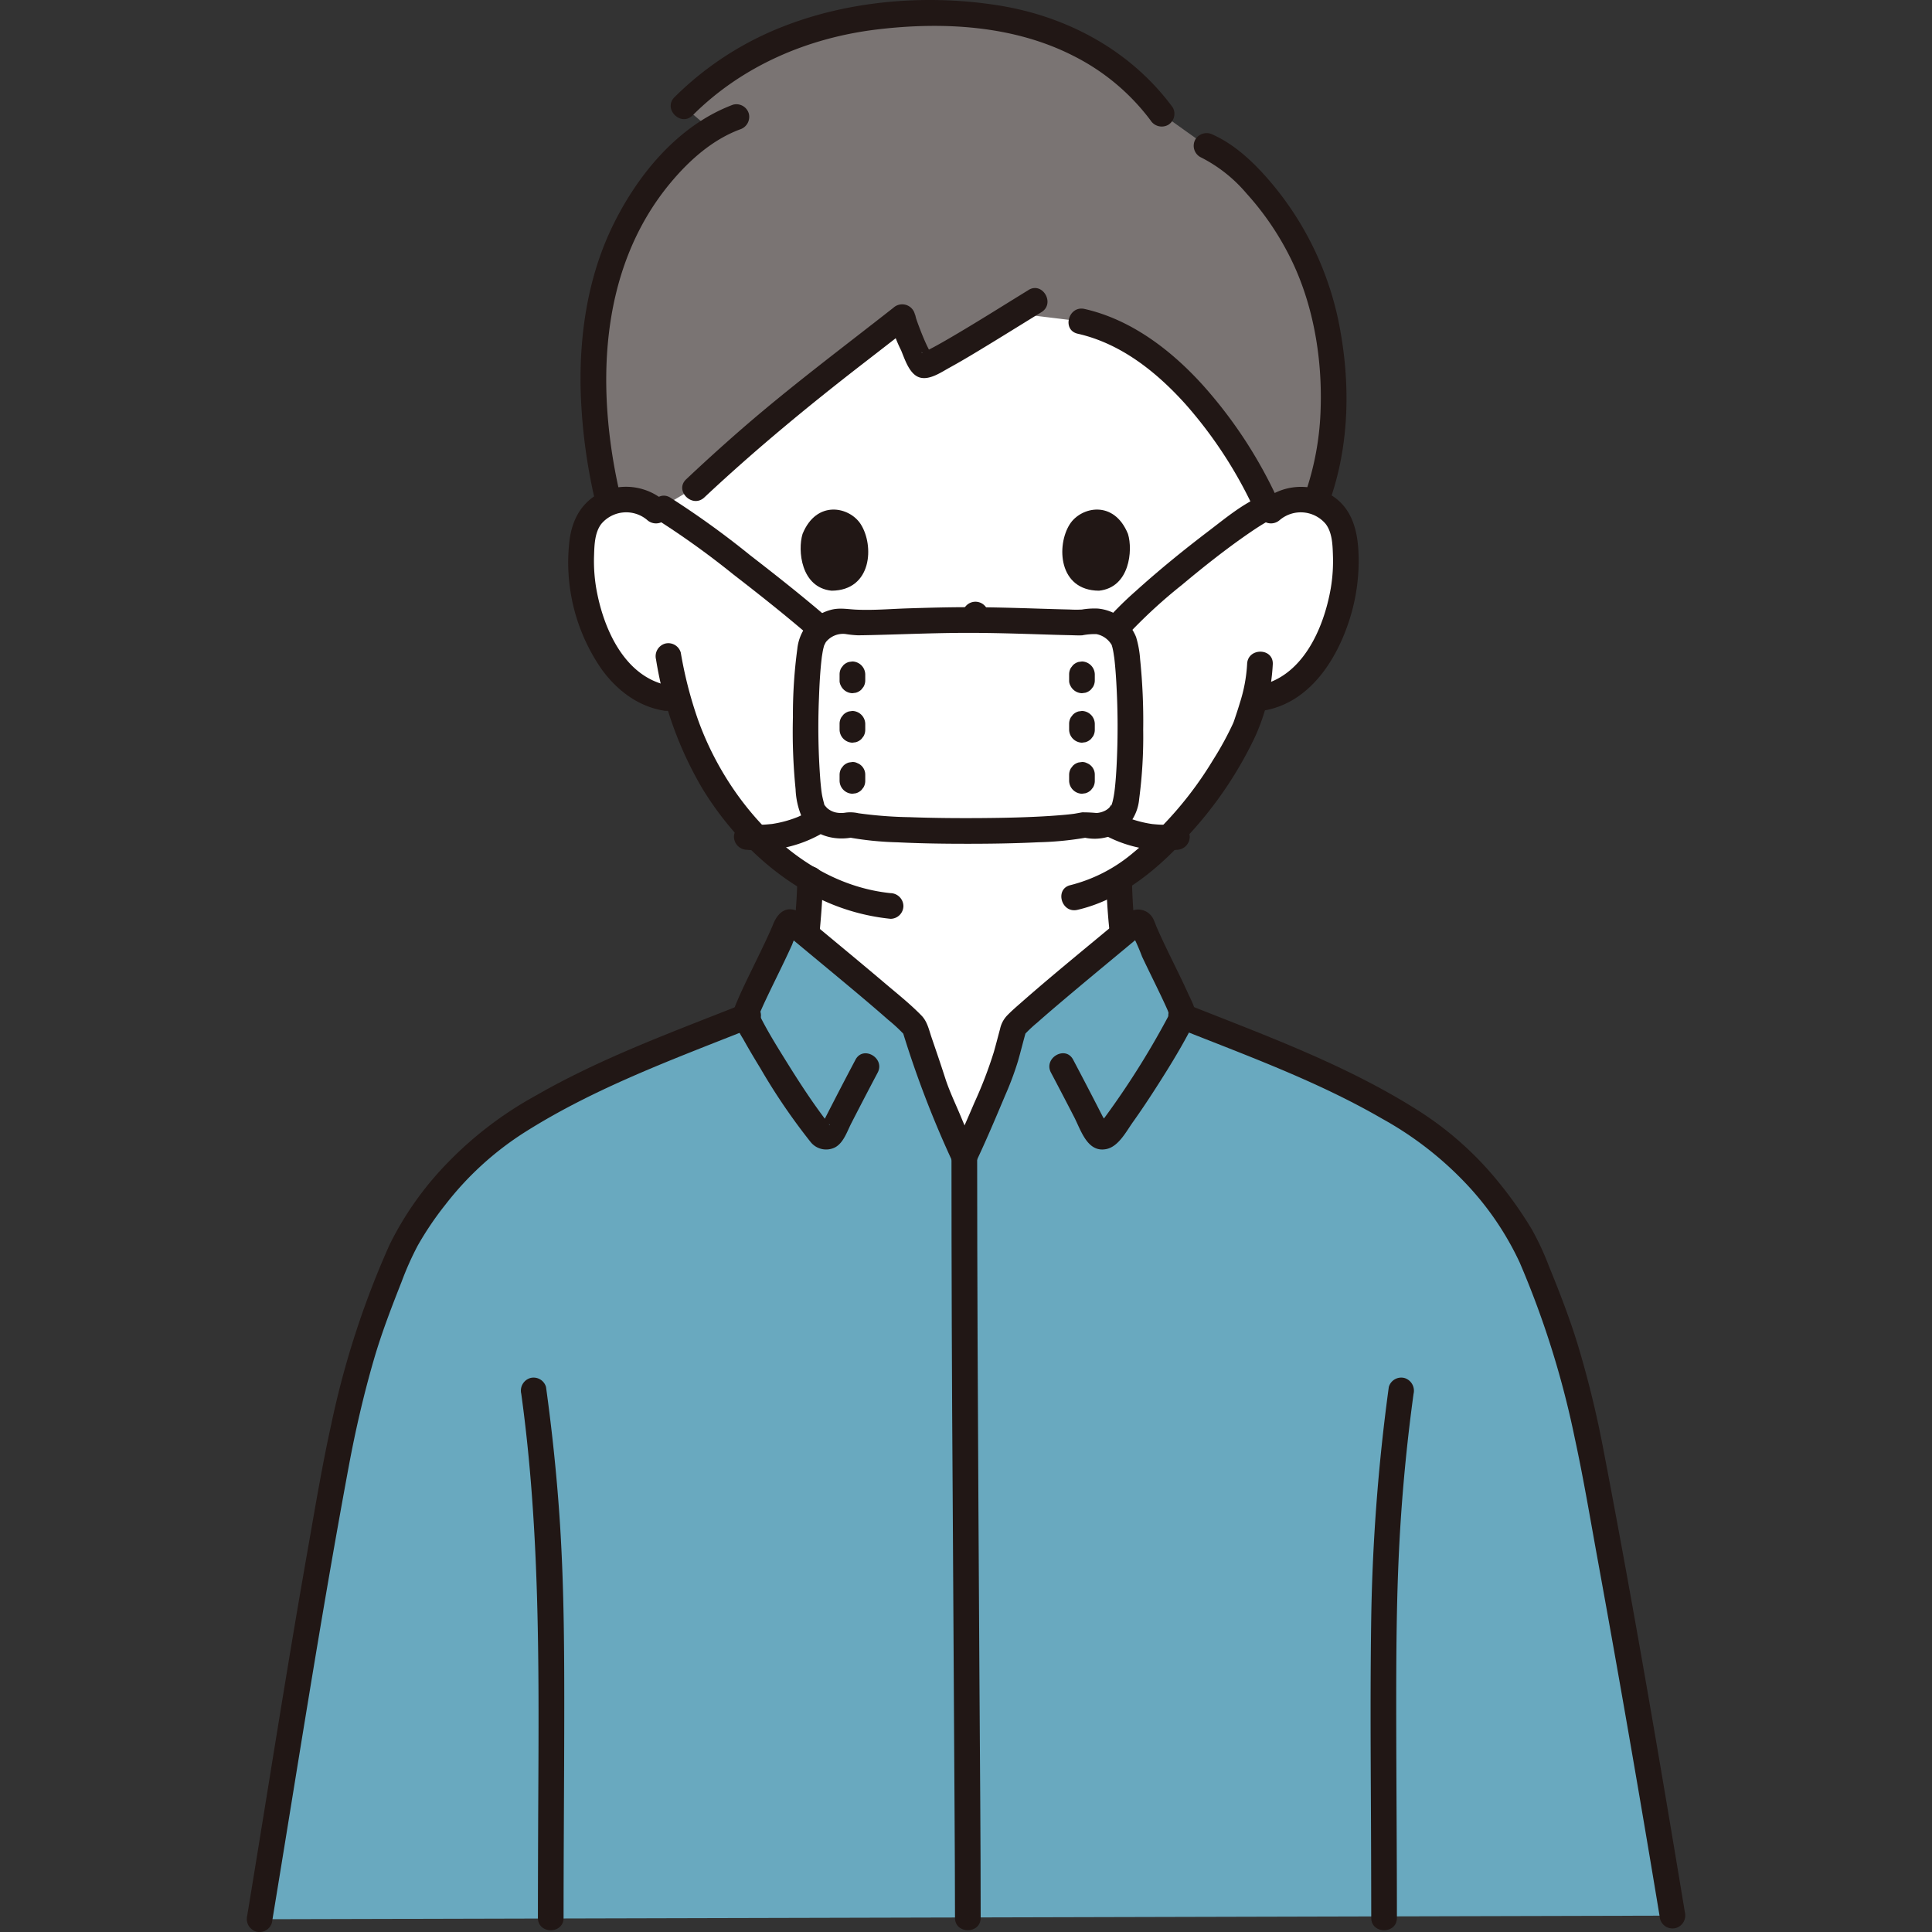 <!DOCTYPE svg PUBLIC "-//W3C//DTD SVG 1.1//EN" "http://www.w3.org/Graphics/SVG/1.1/DTD/svg11.dtd">
<!-- Uploaded to: SVG Repo, www.svgrepo.com, Transformed by: SVG Repo Mixer Tools -->
<svg width="800px" height="800px" viewBox="-46.18 0 361.294 361.294" xmlns="http://www.w3.org/2000/svg" fill="#000000">
<rect x="-46.18" y="0" width="361.294" height="361.294" fill="#333333" stroke="none"/>
<g id="SVGRepo_bgCarrier" stroke-width="0"/>
<g id="SVGRepo_tracerCarrier" stroke-linecap="round" stroke-linejoin="round"/>
<g id="SVGRepo_iconCarrier">
<defs>
<style>.a{fill:#ffffff;}.b{fill:#7a7473;}.c{fill:#211715;}.d{fill:#69a9bf;}</style>
</defs>
<path class="a" d="M76.523,92.091c.579-10.924,9.43-43.634,58.4-43.634C193.463,48.457,191.5,95.5,191.5,95.5a8.57,8.57,0,0,1,6.857-2.007,8.094,8.094,0,0,1,5.818,3.868,11.437,11.437,0,0,1,1.2,4.6,34.285,34.285,0,0,1-3.5,18.173,21.794,21.794,0,0,1-5.634,7.395,14.447,14.447,0,0,1-6.718,3.028l-1.151.178c-.551,2.063-1.17,3.8-1.474,4.724-1.818,4.934-11.4,21.148-23.8,28.8a109.269,109.269,0,0,0,.76,11.221,151.148,151.148,0,0,0,7.506,13.422c3.762,5.852-4,32.9-38.222,32.9S87.085,195.6,95.369,188.754c7.7-6.371,9.253-13.65,9.253-13.72.381-3.555.631-7.461.717-10.619a52.743,52.743,0,0,1-13.567-11.829A58.3,58.3,0,0,1,80.661,130.9l-2.19-.334a14.443,14.443,0,0,1-6.718-3.028,21.8,21.8,0,0,1-5.635-7.395,34.285,34.285,0,0,1-3.495-18.173,11.435,11.435,0,0,1,1.2-4.6,8.1,8.1,0,0,1,5.818-3.868A8.569,8.569,0,0,1,76.5,95.5,31.678,31.678,0,0,1,76.523,92.091Z"/>
<path class="b" d="M118.329,3.05c-12.813,1.462-26,6.073-36.684,16.828l5.115,4.366c-8.719,5.387-15.565,15.824-18.711,25.062-3.7,10.869-4.807,26.337-.412,44.611l.032.134a8.022,8.022,0,0,1,1.969-.557A8.569,8.569,0,0,1,76.5,95.5l7.349-4.377.6-.36c15.538-14.54,24.2-20.56,38.127-31.5.085.97,3.19,8.732,3.916,9.027.895.364,9.872-5.185,17.177-9.7L156,60.091c5.664,1.239,10.979,4.316,15.766,8.435,8.484,7.3,15.307,17.872,19.467,27.276a8.391,8.391,0,0,1,7.127-2.308,8.063,8.063,0,0,1,1.494.372c4.261-10.946,4.885-26.8-.5-41.845-3.783-10.577-12.8-21.638-19.914-24.749l-8.4-5.983C162.808,10,149.075,3.081,131.5,2.544A91.771,91.771,0,0,0,118.329,3.05Z"/>
<path class="c" d="M193.2,97.2a6.085,6.085,0,0,1,8.536.787c1.206,1.585,1.283,3.851,1.346,5.754a30.719,30.719,0,0,1-.393,6.223c-1.309,7.59-5.34,16.84-13.8,18.285a2.419,2.419,0,0,0-1.677,2.952,2.456,2.456,0,0,0,2.953,1.676c8.53-1.456,13.618-9.419,16.045-17.089a36.059,36.059,0,0,0,1.63-12.935c-.253-4.208-1.463-8.182-5.326-10.4A11.067,11.067,0,0,0,189.805,93.8a2.421,2.421,0,0,0,0,3.394,2.45,2.45,0,0,0,3.394,0Z"/>
<path class="c" d="M187.038,124.181a28.71,28.71,0,0,1-1.344,7.223c-.272.918-.571,1.826-.876,2.733-.089.266-.174.534-.271.8-.028.077-.062.152-.089.229-.19.541.08-.17.007-.009a58.99,58.99,0,0,1-3.79,6.948A68.408,68.408,0,0,1,165.334,159.8a29.138,29.138,0,0,1-11.321,5.721c-3.01.69-1.736,5.319,1.276,4.628,8.541-1.959,15.688-8.12,21.32-14.56a73.323,73.323,0,0,0,11.849-17.669,37.246,37.246,0,0,0,3.38-13.736c.1-3.09-4.7-3.086-4.8,0Z"/>
<path class="c" d="M78.192,93.8a11.02,11.02,0,0,0-11.149-2.078c-4.128,1.632-6.2,5.09-6.727,9.378a35.007,35.007,0,0,0,6.131,24.222c2.8,3.785,6.656,6.741,11.386,7.549a2.47,2.47,0,0,0,2.952-1.676,2.419,2.419,0,0,0-1.676-2.952c-8.459-1.445-12.49-10.7-13.8-18.285a30.719,30.719,0,0,1-.393-6.223c.062-1.9.141-4.171,1.346-5.754A6.084,6.084,0,0,1,74.8,97.2a2.463,2.463,0,0,0,3.394,0,2.421,2.421,0,0,0,0-3.394Z"/>
<path class="c" d="M76.5,123.31a68.871,68.871,0,0,0,8.633,24.1c4.968,8.172,12.183,15.556,20.695,20.03a39.843,39.843,0,0,0,14.535,4.383,2.417,2.417,0,0,0,2.4-2.4,2.454,2.454,0,0,0-2.4-2.4c-17.283-1.785-30.737-17.269-36.157-32.843a76.746,76.746,0,0,1-3.078-12.141,2.42,2.42,0,0,0-2.952-1.676A2.454,2.454,0,0,0,76.5,123.31Z"/>
<path class="c" d="M178.232,29.345a27.263,27.263,0,0,1,8.663,6.8,53.11,53.11,0,0,1,7.781,11.184c4.6,8.786,6.423,19.164,6.113,29.02a53.132,53.132,0,0,1-2.495,14.767c-.956,2.945,3.677,4.207,4.629,1.276,3.137-9.668,3.354-20.192,1.612-30.149a58.555,58.555,0,0,0-12.953-28.02c-3.007-3.555-6.625-7.095-10.927-9.027a2.474,2.474,0,0,0-3.284.861,2.42,2.42,0,0,0,.861,3.284Z"/>
<path class="c" d="M90.9,19.578c-10.253,3.84-17.862,13.09-22.529,22.712C63.8,51.724,62.182,62.279,62.4,72.7a103.817,103.817,0,0,0,2.924,21.855c.715,3,5.344,1.732,4.628-1.276-4.738-19.9-4.421-42.718,9.306-59.149,3.484-4.171,7.767-7.992,12.923-9.923a2.467,2.467,0,0,0,1.676-2.953A2.419,2.419,0,0,0,90.9,19.578Z"/>
<path class="c" d="M173.12,20.078C165.326,9.49,153.477,3.089,140.6,1.021c-13.153-2.112-27.6-1-40.059,3.833A59.372,59.372,0,0,0,79.948,18.181c-2.189,2.186,1.205,5.581,3.394,3.394,9.292-9.282,21.59-14.523,34.547-16.073,12.26-1.467,25.443-.768,36.617,4.923A40.961,40.961,0,0,1,168.975,22.5a2.472,2.472,0,0,0,3.284.861,2.417,2.417,0,0,0,.861-3.283Z"/>
<path class="c" d="M146.158,54.237c-4.918,3.018-9.793,6.109-14.78,9.012-.975.568-1.956,1.129-2.95,1.663-.406.218-.814.433-1.228.637-.16.078-.321.152-.481.23-.44.215-.072.031-.035.019a1.128,1.128,0,0,0-.325.116c-.15.187-.412-.166.029.026a8.893,8.893,0,0,1,1.676.557c.086.064.282.49.08.076-.4-.812-.838-1.6-1.207-2.426-.447-1-.8-1.871-1.243-3.043-.187-.494-.37-.99-.535-1.492-.1-.3-.321-1.408-.184-.348a2.44,2.44,0,0,0-4.1-1.7c-9.743,7.65-19.669,15.057-29,23.221q-4.949,4.331-9.734,8.843c-2.258,2.118,1.141,5.507,3.394,3.394,9.547-8.955,19.592-17.236,29.943-25.236q4.4-3.4,8.788-6.828l-4.1-1.7a24.623,24.623,0,0,0,2.149,6.224c.706,1.663,1.574,4.6,3.569,5.129,1.825.487,3.977-1.019,5.49-1.85,2.613-1.435,5.163-2.989,7.707-4.541,3.172-1.935,6.324-3.9,9.49-5.844,2.629-1.613.22-5.767-2.422-4.145Z"/>
<path class="c" d="M155.361,62.406c8.083,1.831,14.767,7.175,20.2,13.227a81.578,81.578,0,0,1,13.173,20.44,2.419,2.419,0,0,0,3.284.861,2.455,2.455,0,0,0,.861-3.283,85.328,85.328,0,0,0-14.207-21.725c-5.9-6.491-13.337-12.178-22.037-14.149-3.008-.681-4.292,3.945-1.276,4.629Z"/>
<path class="c" d="M106.992,175.334c.364-3.633.644-7.27.75-10.92a2.42,2.42,0,0,0-2.4-2.4,2.448,2.448,0,0,0-2.4,2.4c-.106,3.65-.386,7.287-.75,10.92a2.408,2.408,0,0,0,2.4,2.4,2.466,2.466,0,0,0,2.4-2.4Z"/>
<path class="c" d="M160.7,164.511a109.306,109.306,0,0,0,.761,10.969,2.46,2.46,0,0,0,2.4,2.4c1.173-.052,2.558-1.064,2.4-2.4a109.306,109.306,0,0,1-.761-10.969,2.4,2.4,0,0,0-4.8,0Z"/>
<path class="c" d="M124.1,141.357a22.474,22.474,0,0,0,10.829,2.5c3.833-.024,7.756-.758,10.833-3.155a2.413,2.413,0,0,0,0-3.394,2.462,2.462,0,0,0-3.394,0c.7-.544.053-.056-.126.059-.222.142-.451.274-.684.4-.143.075-.92.416-.365.193-.311.125-.625.241-.944.343a16.955,16.955,0,0,1-5.676.758,17.726,17.726,0,0,1-5.418-.729c-.345-.1-.683-.227-1.023-.344-.112-.039-.22-.088-.331-.129.6.22.093.041-.024-.013q-.635-.3-1.254-.626a2.452,2.452,0,0,0-3.284.861,2.426,2.426,0,0,0,.861,3.283Z"/>
<path class="c" d="M133.925,115.567a51.908,51.908,0,0,1,1.223,5.593l-.086-.638a3.379,3.379,0,0,1,.021.772l.086-.638a1.975,1.975,0,0,1-.085.347l.242-.574a1.4,1.4,0,0,1-.123.224l.375-.486a1.191,1.191,0,0,1-.182.18l.485-.375a3.521,3.521,0,0,1-.442.234l.573-.242a3.2,3.2,0,0,1-.747.218l.638-.086a2.98,2.98,0,0,1-.7,0l.638.086c-.265-.037-.524-.1-.788-.137a2.657,2.657,0,0,0-1.85.242,2.4,2.4,0,0,0-.861,3.284,2.3,2.3,0,0,0,1.435,1.1c.56.075,1.1.219,1.672.244a5.265,5.265,0,0,0,2.412-.566,3.381,3.381,0,0,0,1.9-2.24,5.805,5.805,0,0,0-.027-2.465c-.3-1.8-.721-3.588-1.184-5.355a2.4,2.4,0,0,0-4.629,1.276Z"/>
<path class="c" d="M103.9,99.854c-.934,3.035-.325,10.016,5.425,10.611,7.6-.046,8-8.487,5.445-12.455C112.68,94.76,106.521,93.409,103.9,99.854Z"/>
<path class="c" d="M164.759,99.854c.935,3.035.326,10.017-5.424,10.611-7.6-.046-8-8.487-5.446-12.456C155.984,94.76,162.142,93.409,164.759,99.854Z"/>
<path class="c" d="M164.246,119.2a94.888,94.888,0,0,1,10.575-9.8c4.018-3.361,8.133-6.631,12.445-9.61.9-.618,1.8-1.224,2.73-1.787.345-.209.692-.413,1.048-.6.138-.074.279-.141.418-.214.559-.3-.192.065-.015,0a2.472,2.472,0,0,0,1.676-2.952,2.416,2.416,0,0,0-2.952-1.676c-3.758,1.467-7.1,4.284-10.273,6.7-4.695,3.569-9.285,7.3-13.661,11.25a66.062,66.062,0,0,0-5.385,5.3c-2.033,2.311,1.349,5.719,3.394,3.394Z"/>
<path class="c" d="M108.468,115.422c-4.671-4.011-9.511-7.833-14.381-11.6A164.467,164.467,0,0,0,79.168,93.056c-2.647-1.607-5.062,2.542-2.423,4.145a156.938,156.938,0,0,1,14.221,10.228c4.779,3.694,9.525,7.451,14.108,11.387a2.462,2.462,0,0,0,3.394,0,2.421,2.421,0,0,0,0-3.394Z"/>
<path class="a" d="M134.846,115.946c-7.433,0-16.208.457-21.517.463a6.373,6.373,0,0,0-7.534,3.207c-1.629,3.678-1.867,27.88.034,31.926a6.2,6.2,0,0,0,7.025,2.683c3.756.826,12.524,1.165,21.686,1.165,9.368,0,18.541-.339,22.3-1.165a6.2,6.2,0,0,0,7.025-2.683c1.9-4.046,1.663-28.248.034-31.926a6.374,6.374,0,0,0-7.534-3.207C151.053,116.4,143.093,115.946,134.846,115.946Z"/>
<path class="c" d="M134.846,113.546c-3.709,0-7.417.1-11.125.216-3.234.1-6.543.395-9.776.244-1.716-.079-3.2-.418-4.913.084a8.834,8.834,0,0,0-4.2,2.655,8.682,8.682,0,0,0-1.913,4.622,92.36,92.36,0,0,0-.819,12.778,107.186,107.186,0,0,0,.5,13.445,14.506,14.506,0,0,0,1.155,5.163c1.863,3.469,6.113,4.611,9.736,3.787h-1.276a59.7,59.7,0,0,0,9.454.977c4.368.217,8.744.276,13.117.273,4.405,0,8.812-.067,13.212-.283a59.842,59.842,0,0,0,9.476-.967H156.2a8.91,8.91,0,0,0,8.779-2.461,8.613,8.613,0,0,0,1.874-4.683,88.916,88.916,0,0,0,.751-12.946,113.129,113.129,0,0,0-.573-13.146,18.733,18.733,0,0,0-.754-4.164,8.546,8.546,0,0,0-7.161-5.335,14.209,14.209,0,0,0-2.985.184,21.545,21.545,0,0,1-2.329-.01c-1.857-.037-3.714-.1-5.571-.156-4.46-.141-8.921-.272-13.384-.277-3.089,0-3.094,4.8,0,4.8,4.463,0,8.924.136,13.384.277,1.857.059,3.714.119,5.571.156.794.015,1.607.069,2.4.029a11.986,11.986,0,0,1,2.645-.225,4.216,4.216,0,0,1,2.978,2.244c-.152-.227-.18-.572-.1-.175.028.129.075.256.109.385.082.315.144.636.2.956.04.223.2,1.351.12.73q.1.756.169,1.514c.107,1.1.185,2.206.249,3.31a143.632,143.632,0,0,1,.048,15.83c-.06,1.121-.136,2.243-.245,3.361-.024.25-.05.5-.078.749-.012.1-.1.8-.055.48s-.052.347-.064.423c-.036.225-.074.449-.116.673-.06.314-.126.628-.209.937-.038.141-.083.279-.123.419-.147.519-.15.051.055-.088-.178.12-.385.564-.548.719a3.057,3.057,0,0,1-.7.516,4.079,4.079,0,0,1-1.661.47,25.98,25.98,0,0,0-2.683-.125c-.509.085-1.21.227-1.573.276-1.281.174-3,.3-4.449.4-4.223.272-8.459.361-12.691.394-4.5.035-9,0-13.5-.163a78.488,78.488,0,0,1-9.615-.735,6.933,6.933,0,0,0-2.325-.131,5.009,5.009,0,0,1-1.933-.02,3.687,3.687,0,0,1-1.547-.763,5.171,5.171,0,0,1-.488-.541c-.55-.617.034.4-.087-.1-.167-.685-.356-1.35-.47-2.05-.034-.211-.065-.423-.095-.636.062.444.01.065-.014-.148-.061-.543-.117-1.085-.164-1.629a129.975,129.975,0,0,1-.268-15.591c.08-2.291.2-4.586.446-6.866.025-.232.054-.463.08-.694.053-.457-.065.377.026-.184.063-.392.122-.785.2-1.175.056-.269.13-.532.195-.8.028-.116.078-.225.112-.339-.242.823.027-.075.268-.385a4.1,4.1,0,0,1,3.612-1.472,18.972,18.972,0,0,0,2.34.245c.864-.008,1.729-.025,2.593-.045,3.97-.091,7.938-.244,11.908-.334,2.027-.046,4.054-.077,6.082-.079C137.934,118.342,137.94,113.542,134.846,113.546Z"/>
<path class="c" d="M153.753,135.352v1.132a2.469,2.469,0,0,0,2.4,2.4l.638-.086a2.4,2.4,0,0,0,1.059-.617l.376-.486a2.384,2.384,0,0,0,.327-1.211v-1.132a2.467,2.467,0,0,0-2.4-2.4l-.638.086a2.407,2.407,0,0,0-1.059.617l-.375.486a2.4,2.4,0,0,0-.328,1.211Z"/>
<path class="c" d="M153.753,126.1v1.132a1.82,1.82,0,0,0,.207.925,2.47,2.47,0,0,0,2.193,1.475l.638-.086a2.4,2.4,0,0,0,1.059-.617l.376-.486a2.384,2.384,0,0,0,.327-1.211V126.1a2.467,2.467,0,0,0-2.4-2.4l-.638.086a2.4,2.4,0,0,0-1.059.617l-.375.486a2.4,2.4,0,0,0-.328,1.211Z"/>
<path class="c" d="M153.753,144.9v1.132a2.465,2.465,0,0,0,2.4,2.4l.638-.086a2.387,2.387,0,0,0,1.059-.617l.376-.485a2.391,2.391,0,0,0,.327-1.212V144.9a2.317,2.317,0,0,0-1.475-2.193,1.815,1.815,0,0,0-.925-.207l-.638.086a2.407,2.407,0,0,0-1.059.617l-.375.486a2.4,2.4,0,0,0-.328,1.211Z"/>
<path class="c" d="M110.826,126.1v1.132a1.82,1.82,0,0,0,.207.925,2.467,2.467,0,0,0,2.193,1.475l.638-.086a2.4,2.4,0,0,0,1.059-.617l.375-.486a2.375,2.375,0,0,0,.328-1.211V126.1a2.467,2.467,0,0,0-2.4-2.4l-.638.086a2.392,2.392,0,0,0-1.059.617l-.375.486a2.385,2.385,0,0,0-.328,1.211Z"/>
<path class="c" d="M110.826,135.352v1.132a2.467,2.467,0,0,0,2.4,2.4l.638-.086a2.4,2.4,0,0,0,1.059-.617l.375-.486a2.375,2.375,0,0,0,.328-1.211v-1.132a2.467,2.467,0,0,0-2.4-2.4l-.638.086a2.4,2.4,0,0,0-1.059.617l-.375.486a2.385,2.385,0,0,0-.328,1.211Z"/>
<path class="c" d="M110.826,144.9v1.132a2.464,2.464,0,0,0,2.4,2.4l.638-.086a2.387,2.387,0,0,0,1.059-.617l.375-.485a2.382,2.382,0,0,0,.328-1.212V144.9a2.317,2.317,0,0,0-1.475-2.193,1.815,1.815,0,0,0-.925-.207l-.638.086a2.4,2.4,0,0,0-1.059.617l-.375.486a2.385,2.385,0,0,0-.328,1.211Z"/>
<path class="d" d="M2.358,358.905C6.8,332.016,11.127,303.5,17.1,271.572c1.63-7.852,3.912-17.577,6.074-23.365,1.53-4.095,4.781-13.349,7.043-17.089,4.772-7.891,11.18-15.353,18.893-20.406,14.275-9.352,28.385-14.311,44.209-20.6l-.013-.2c-.081-1.325,5.64-11.868,7.495-16.658.124-.32.288-.678.617-.775.358-.106.713.154,1,.4,3.173,2.725,20.59,16.913,22.458,19.2.643,2.164,1.753,5.023,3.62,10.89,1.507,3.572,4.211,10.227,5.66,13.348,2.082-4.365,4.8-10.811,6.949-16,1.041-3.169,1.878-6.717,2.332-8.243,1.868-2.289,19.285-16.477,22.458-19.2.284-.244.638-.5,1-.4.328.1.492.455.616.775,2.093,5.4,9.107,18.132,7.157,16.681,16,6.375,30.243,11.339,44.65,20.778,7.714,5.053,14.121,12.515,18.893,20.406,2.263,3.74,5.513,12.994,7.043,17.089,2.163,5.788,4.445,15.513,6.074,23.365,5.973,31.926,10.815,59.778,15.26,86.667Z"/>
<path class="c" d="M213.534,259.378a361.893,361.893,0,0,0-3.307,44.6c-.147,10.743-.1,21.486-.045,32.23q.057,11.219.068,22.439c0,3.088,4.8,3.093,4.8,0,0-12.126-.105-24.252-.124-36.378-.018-12.246,0-24.51.761-36.736q.778-12.479,2.475-24.88a2.483,2.483,0,0,0-1.676-2.952,2.417,2.417,0,0,0-2.952,1.676Z"/>
<path class="c" d="M51.3,260.654c3.481,25.2,3.307,50.559,3.179,75.934q-.055,11.029-.067,22.06c0,3.088,4.8,3.093,4.8,0,0-12.241.109-24.482.125-36.722.016-12.3-.009-24.609-.792-36.885-.548-8.585-1.439-17.141-2.616-25.663a2.415,2.415,0,0,0-2.952-1.676,2.465,2.465,0,0,0-1.677,2.952Z"/>
<path class="c" d="M136.225,215.105c-.981-2.124-1.88-4.285-2.781-6.444-.968-2.319-2.093-4.636-2.861-7.029-.812-2.529-1.673-5.041-2.533-7.553-.5-1.454-.8-3.02-1.893-4.147-2.084-2.151-4.476-4.046-6.756-5.98-3.146-2.669-6.319-5.305-9.493-7.94q-1.92-1.593-3.839-3.187c-1.072-.893-2.306-2.287-3.659-2.66-2.072-.57-3.323.968-4,2.653-.22.544-.075.207-.321.77q-.333.765-.684,1.523c-.969,2.107-2,4.189-3.009,6.275-.873,1.794-1.757,3.586-2.543,5.421-.536,1.252-1.2,2.577-.8,3.967a17.889,17.889,0,0,0,1.715,3.47c1.031,1.855,2.117,3.68,3.225,5.49a114.723,114.723,0,0,0,9.424,13.838,3.712,3.712,0,0,0,4.55,1c1.6-.841,2.274-3,3.057-4.524q2.431-4.743,4.922-9.454c1.446-2.728-2.7-5.156-4.144-2.423q-2.015,3.8-3.983,7.625-.864,1.677-1.722,3.356l-.512,1c-.576,1.126-.441.232,1.028.073.555-.06.384.382.2-.042a2.821,2.821,0,0,0-.358-.463c-2.719-3.559-5.169-7.333-7.532-11.134-1.776-2.856-3.581-5.741-5.074-8.758-.085-.171-.156-.355-.25-.521-.162-.289.159.609.053.1-.059-.285.058.6.057.507,0-.281-.269.592-.047.334a2.388,2.388,0,0,0,.184-.6c.1-.273.207-.541.317-.808-.2.481.178-.393.238-.527.388-.861.793-1.714,1.2-2.566.983-2.05,1.993-4.087,2.972-6.138.472-.99.94-1.982,1.387-2.983a19.643,19.643,0,0,1,1.253-2.765l-.861.861.278-.173-1.211.328.355,0-1.212-.328a1.494,1.494,0,0,1,.614.41c.234.2.47.4.7.593q.978.819,1.96,1.632,2.591,2.151,5.182,4.3c3.67,3.052,7.347,6.1,10.932,9.253a29.159,29.159,0,0,1,3.222,3.033l-.617-1.059a189.466,189.466,0,0,0,9.522,24.812,2.421,2.421,0,0,0,3.284.861,2.457,2.457,0,0,0,.861-3.284Z"/>
<path class="c" d="M174.044,192.257c12.973,5.163,26.154,9.936,38.274,16.963a64.449,64.449,0,0,1,15.7,12.172,55.571,55.571,0,0,1,9.983,14.684,169.875,169.875,0,0,1,10.317,32.907c1.61,7.417,2.863,14.92,4.224,22.386q1.992,10.924,3.924,21.861,4.027,22.8,7.8,45.647a2.42,2.42,0,0,0,2.953,1.676A2.457,2.457,0,0,0,268.9,357.6c-4.757-28.772-9.671-57.536-15.168-86.176a192.2,192.2,0,0,0-4.86-19.957c-1.525-4.986-3.441-9.908-5.413-14.732a51.441,51.441,0,0,0-3.177-6.829,74.482,74.482,0,0,0-6.118-8.71,62.086,62.086,0,0,0-15.179-13.552c-13.6-8.623-28.771-14.091-43.66-20.017a2.417,2.417,0,0,0-2.952,1.676,2.459,2.459,0,0,0,1.676,2.953Z"/>
<path class="c" d="M93.1,187.628c-13.213,5.259-26.668,10.112-39.035,17.225a69.64,69.64,0,0,0-16.776,12.835,59.847,59.847,0,0,0-10.626,15.1,165.433,165.433,0,0,0-10.921,33.679c-1.664,7.536-2.937,15.162-4.274,22.761q-1.944,11.049-3.775,22.116C5.1,326.974,2.628,342.63.044,358.267A2.473,2.473,0,0,0,1.72,361.22a2.421,2.421,0,0,0,2.953-1.677c4.7-28.473,9.1-57,14.375-85.373,1.247-6.71,2.794-13.41,4.7-19.965,1.433-4.932,3.3-9.763,5.184-14.539a56.821,56.821,0,0,1,3-6.725,59.273,59.273,0,0,1,5.2-7.69A58.212,58.212,0,0,1,51.863,211.79c13.263-8.407,28-13.757,42.513-19.533a2.473,2.473,0,0,0,1.676-2.953,2.417,2.417,0,0,0-2.952-1.676Z"/>
<path class="c" d="M136.225,217.528c1.983-4.175,3.782-8.437,5.573-12.7a57.835,57.835,0,0,0,2.387-6.388c.548-1.9,1.008-3.828,1.562-5.728l-.617,1.059a24.837,24.837,0,0,1,2.672-2.547c1.617-1.437,3.264-2.84,4.915-4.237,3.694-3.129,7.425-6.215,11.15-9.307q1.122-.931,2.242-1.865.438-.366.875-.733a2.756,2.756,0,0,1,.76-.534l-1.211.328.355,0-1.211-.328.278.173-.861-.861a39.564,39.564,0,0,1,2.3,5.04c.866,1.832,1.761,3.65,2.646,5.473.429.885.857,1.77,1.275,2.66q.247.528.49,1.059c.082.179.162.36.243.54.047.1.3.707.094.207.177.425.292.886.476,1.3.1.226-.038.558-.022-.294,0,.229-.057.219.072-.5-.079.44-.007.027.06-.1a154.648,154.648,0,0,1-11.935,19.2q-.465.638-.942,1.265c-.048.063-.218.26-.268.347q-.135.172-.271.343.836-.582,1.723.361c.1-.342-.832-1.627-1.027-2.008q-.528-1.031-1.057-2.06-2.2-4.28-4.449-8.532c-1.447-2.73-5.591-.308-4.145,2.423q2.2,4.161,4.356,8.349c1.251,2.435,2.463,6.663,5.99,5.95,2.294-.463,3.733-3.3,5-5.081,1.443-2.025,2.823-4.094,4.167-6.186,2.214-3.445,4.39-6.942,6.309-10.562a7.4,7.4,0,0,0,1.214-3.178c.007-1.4-.839-2.867-1.4-4.1-1.742-3.854-3.722-7.595-5.456-11.453-.146-.326-.455-1.032-.5-1.15-.064-.154-.363-.971-.537-1.3a3.152,3.152,0,0,0-4.826-1.077c-.961.676-1.835,1.514-2.737,2.265-5.685,4.73-11.431,9.4-16.985,14.279-.979.86-1.985,1.713-2.884,2.659a5.214,5.214,0,0,0-1.226,2.4c-.392,1.448-.763,2.9-1.173,4.345a79.32,79.32,0,0,1-3.63,9.455c-1.275,2.986-2.572,5.965-3.965,8.9a2.467,2.467,0,0,0,.861,3.284,2.423,2.423,0,0,0,3.284-.861Z"/>
<path class="c" d="M131.752,216.316q0,31.72.224,63.441.162,29.431.353,58.862c.037,6.676.081,13.353.081,20.029,0,3.088,4.8,3.093,4.8,0,0-14.507-.133-29.014-.223-43.52q-.2-32.22-.353-64.44-.071-17.187-.082-34.372c0-3.088-4.8-3.094-4.8,0Z"/>
<path class="c" d="M160.258,156.092a23.716,23.716,0,0,0,13.648,2.827,2.456,2.456,0,0,0,2.4-2.4,2.426,2.426,0,0,0-2.4-2.4,21.6,21.6,0,0,1-3.052.1c-.51-.02-1.016-.068-1.524-.115q-.428-.052-.012,0c-.144-.021-.288-.043-.431-.066-.252-.042-.5-.088-.752-.138a21.426,21.426,0,0,1-2.944-.814c-.24-.085-.477-.179-.715-.268-.26-.106-.27-.109-.032-.009l-.3-.133c-.5-.225-.985-.472-1.464-.733a2.4,2.4,0,1,0-2.423,4.145Z"/>
<path class="c" d="M104.688,151.947c-.448.244-.9.475-1.364.687-.132.061-.265.12-.4.178.239-.1.228-.1-.031.009-.2.077-.407.158-.612.232a21.417,21.417,0,0,1-3.045.85q-.375.075-.751.137c-.144.024-.288.046-.432.067q.363-.048.1-.016c-.508.044-1.012.1-1.522.123a21.379,21.379,0,0,1-3.16-.1,2.408,2.408,0,0,0-2.4,2.4,2.467,2.467,0,0,0,2.4,2.4,23.7,23.7,0,0,0,13.642-2.825,2.423,2.423,0,0,0,.861-3.284,2.452,2.452,0,0,0-3.284-.861Z"/>
</g>
</svg>